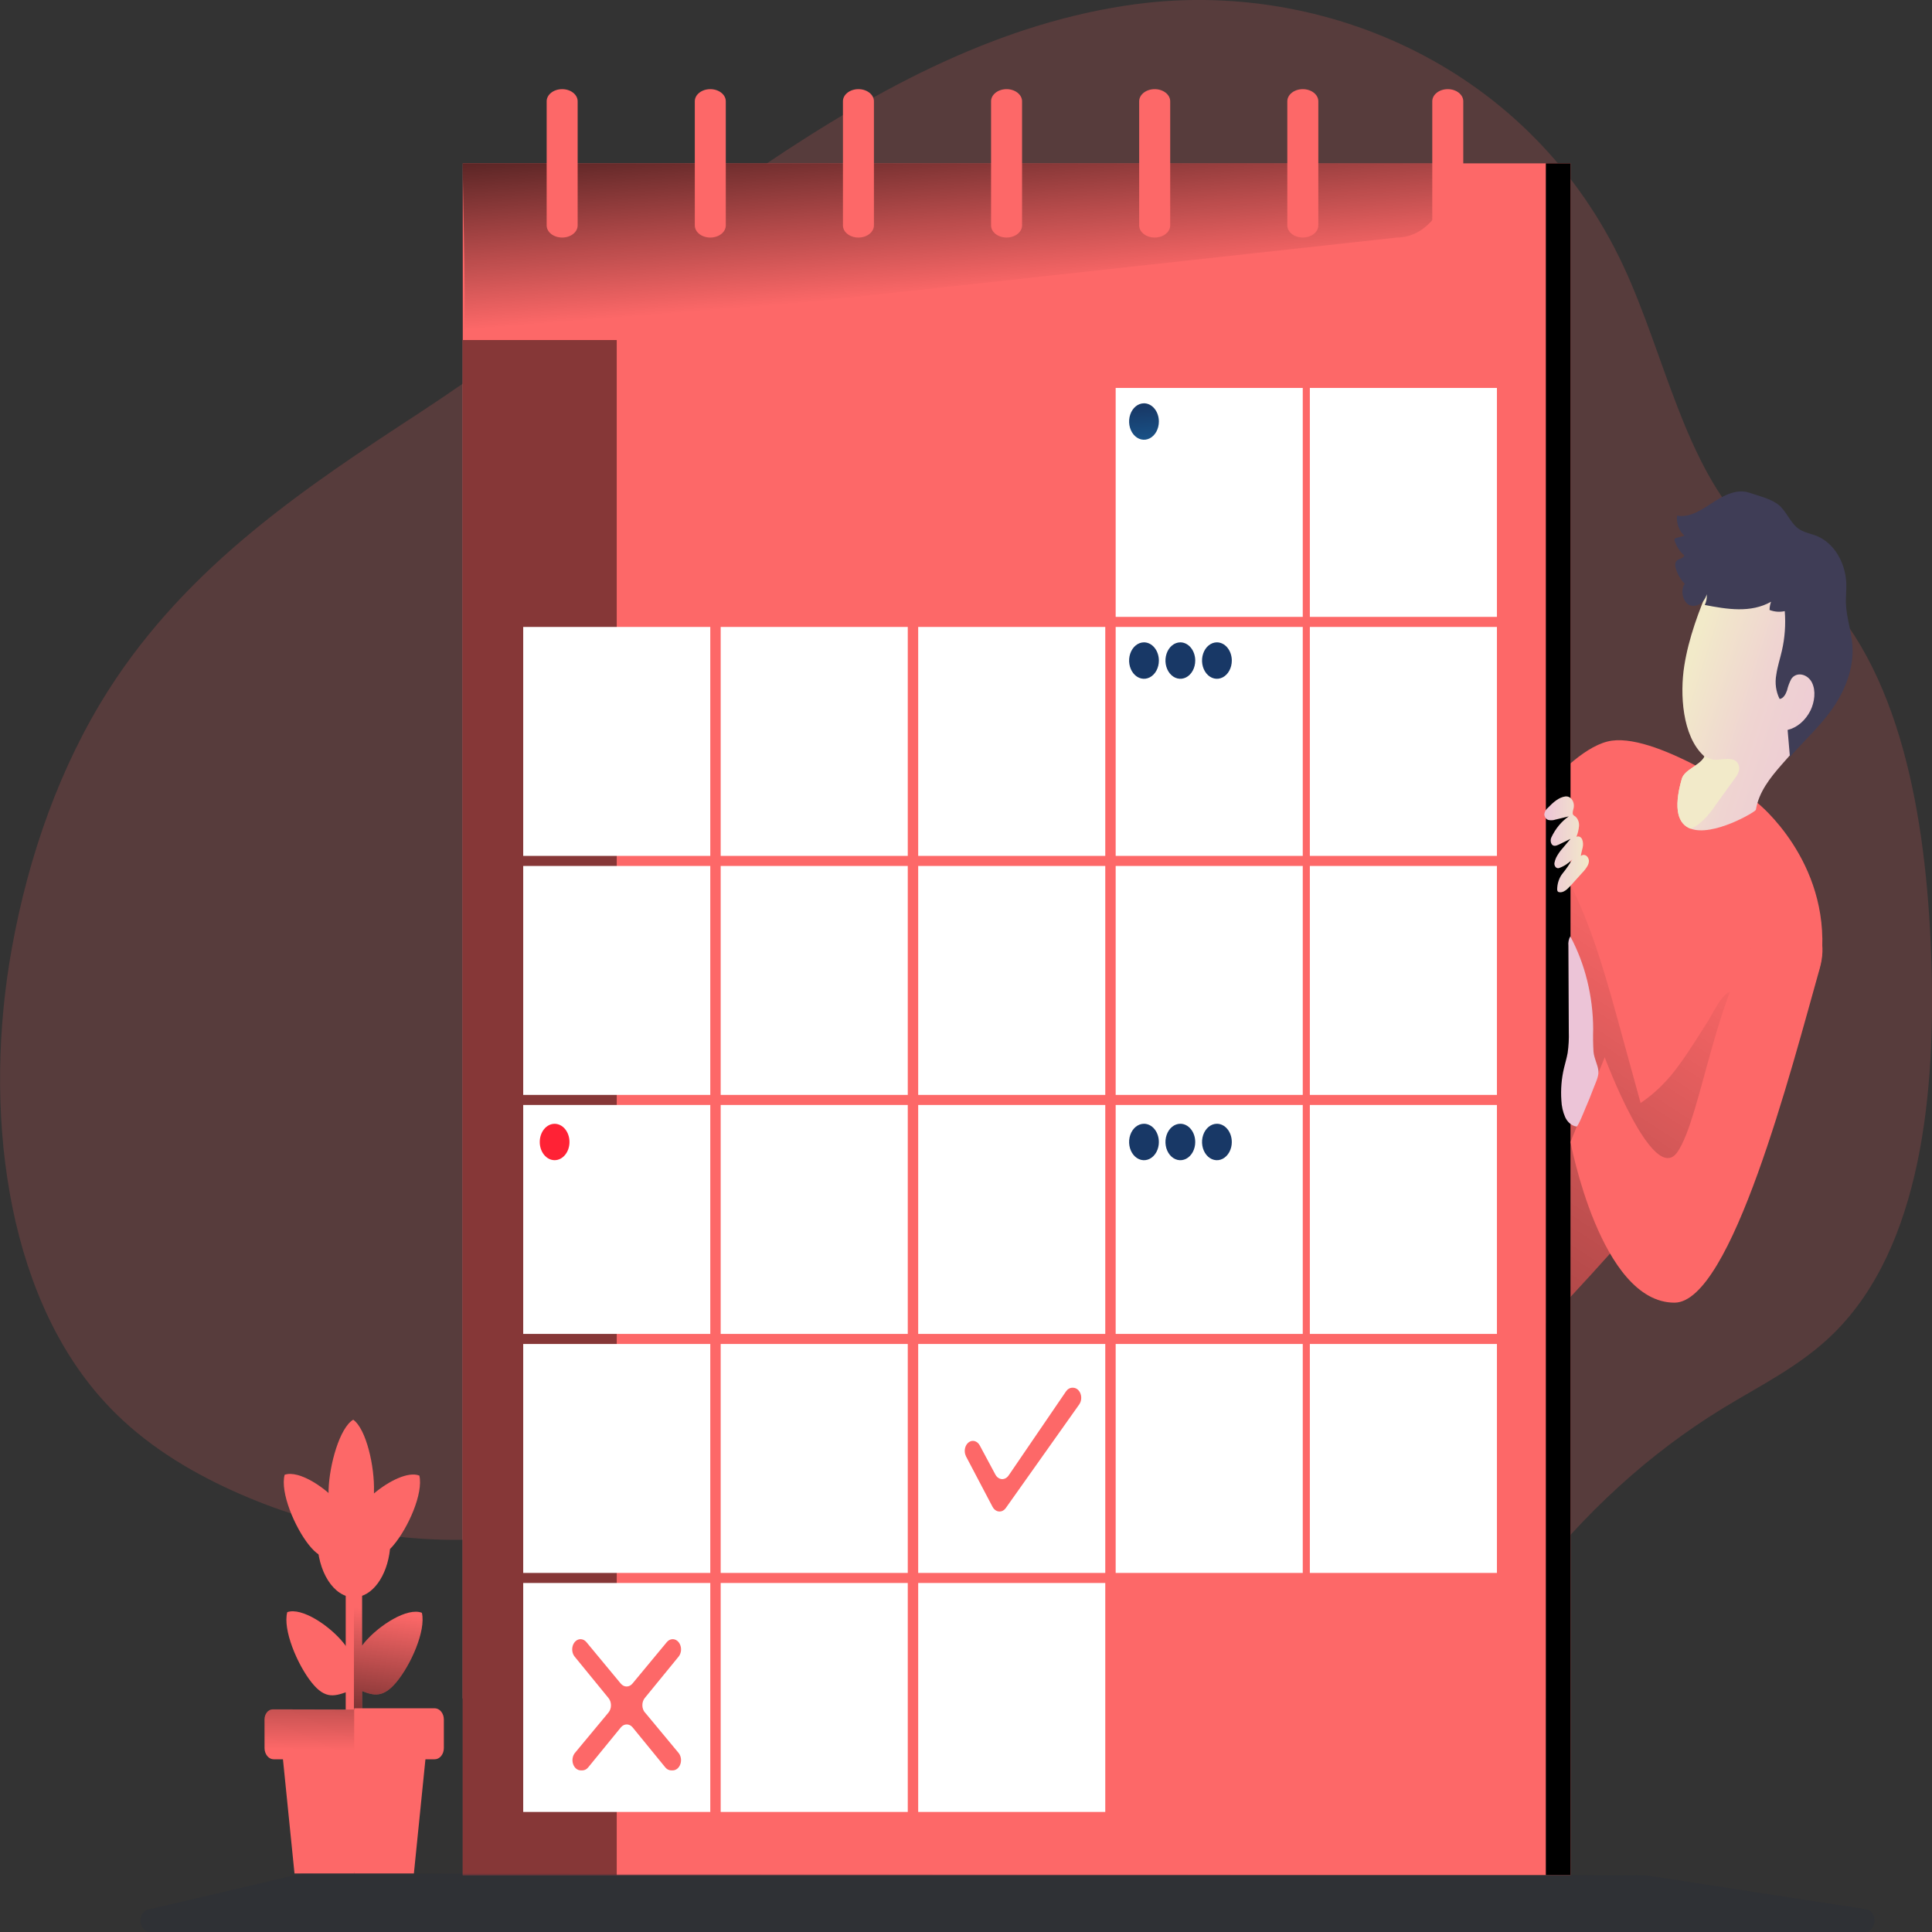 <svg width="228" height="228" viewBox="0 0 228 228" fill="none" xmlns="http://www.w3.org/2000/svg">
<rect x="0" y="0" width="228" height="228" fill="#333333" stroke="none"/>
<g clip-path="url(#clip0)">
<path opacity="0.18" d="M49.516 48.708C36.044 57.515 22.164 66.737 12.774 81.486C7.135 90.353 3.378 100.909 1.399 111.892C-1.99 130.639 0.519 152.372 12.178 165.265C16.235 169.771 21.197 172.952 26.314 175.396C36.923 180.453 48.326 182.522 59.677 181.449C68.998 180.56 78.304 177.554 87.579 178.986C98.891 180.728 108.768 188.824 119.306 194.155C132.401 200.754 146.66 203.134 160.72 201.067C164.265 200.54 167.854 199.696 170.971 197.565C174.673 195.033 177.416 190.897 180.333 187.117C186.912 178.559 194.672 171.489 203.258 166.231C207.761 163.474 212.532 161.186 216.442 157.306C226.74 147.11 228.504 128.863 227.904 112.682C227.305 96.502 224.325 78.641 213.743 68.815C211.381 66.623 208.722 64.923 206.431 62.613C198.792 54.906 196.508 42.006 191.614 31.462C180.642 7.884 156.161 -2.438 134.12 0.479C102.536 4.661 76.669 30.962 49.516 48.708Z" fill="#FD6868"/>
<path d="M214.987 112.849C214.7 116.095 211.426 121.544 206.898 127.67C199.477 137.691 188.696 149.51 182.211 156.396C178.866 159.951 176.665 162.193 176.665 162.193V100.502C176.665 100.502 184.517 88.198 190.222 87.407C195.926 86.617 207.438 94.781 207.438 94.781C207.438 94.781 215.948 101.56 214.987 112.849Z" fill="#FD6868"/>
<path d="M206.898 127.67C199.477 137.691 188.696 149.51 182.211 156.396C181.727 155.452 181.63 154.169 181.587 153.008C181.415 147.207 181.456 141.399 181.499 135.594C181.54 129.957 181.581 124.324 181.871 118.699C182.145 113.46 182.67 108.102 184.629 103.424C185.072 103.907 185.437 104.488 185.706 105.134C188.174 110.324 189.735 116.049 191.295 121.731C192.067 124.532 192.839 127.344 193.611 130.167C195.34 129.003 196.886 127.471 198.176 125.642C199.362 124.034 200.42 122.297 201.509 120.593C202.27 119.402 203.756 116.011 204.942 117.286C206.864 119.337 207.02 124.03 206.898 127.67Z" fill="url(#paint0_linear)"/>
<path d="M182.429 19.278H54.611V200.435H182.429V19.278Z" fill="#FD6868"/>
<path d="M182.429 19.278H54.611V200.435H182.429V19.278Z" fill="url(#paint1_linear)"/>
<path d="M164.863 28.035L54.611 40.129C55.107 40.129 54.611 23.326 54.611 19.278H170.855V20.698C170.855 22.643 170.224 24.509 169.1 25.884C167.977 27.26 166.453 28.034 164.863 28.035V28.035Z" fill="url(#paint2_linear)"/>
<path d="M182.429 40.129H54.611V221.286H182.429V40.129Z" fill="#FD6868"/>
<path d="M72.783 40.129H54.611V221.286H72.783V40.129Z" fill="url(#paint3_linear)"/>
<path d="M83.823 73.987H61.745V101.006H83.823V73.987Z" fill="white"/>
<path d="M107.128 73.987H85.05V101.006H107.128V73.987Z" fill="white"/>
<path d="M130.436 73.987H108.358V101.006H130.436V73.987Z" fill="white"/>
<path d="M153.741 73.987H131.663V101.006H153.741V73.987Z" fill="white"/>
<path d="M83.823 102.194H61.745V129.213H83.823V102.194Z" fill="white"/>
<path d="M107.128 102.194H85.05V129.213H107.128V102.194Z" fill="white"/>
<path d="M130.436 102.194H108.358V129.213H130.436V102.194Z" fill="white"/>
<path d="M153.741 102.194H131.663V129.213H153.741V102.194Z" fill="white"/>
<path d="M83.823 130.4H61.745V157.419H83.823V130.4Z" fill="white"/>
<path d="M107.128 130.4H85.05V157.419H107.128V130.4Z" fill="white"/>
<path d="M130.436 130.4H108.358V157.419H130.436V130.4Z" fill="white"/>
<path d="M153.741 130.4H131.663V157.419H153.741V130.4Z" fill="white"/>
<path d="M83.823 158.607H61.745V185.625H83.823V158.607Z" fill="white"/>
<path d="M107.128 158.607H85.05V185.625H107.128V158.607Z" fill="white"/>
<path d="M130.436 158.607H108.358V185.625H130.436V158.607Z" fill="white"/>
<path d="M153.741 158.607H131.663V185.625H153.741V158.607Z" fill="white"/>
<path d="M83.823 186.813H61.745V213.832H83.823V186.813Z" fill="white"/>
<path d="M107.128 186.813H85.05V213.832H107.128V186.813Z" fill="white"/>
<path d="M130.436 186.813H108.358V213.832H130.436V186.813Z" fill="white"/>
<path d="M176.656 73.987H154.578V101.006H176.656V73.987Z" fill="white"/>
<path d="M176.656 45.781H154.578V72.8H176.656V45.781Z" fill="white"/>
<path d="M153.741 45.781H131.663V72.8H153.741V45.781Z" fill="white"/>
<path d="M176.656 102.194H154.578V129.213H176.656V102.194Z" fill="white"/>
<path d="M176.656 130.4H154.578V157.419H176.656V130.4Z" fill="white"/>
<path d="M176.656 158.607H154.578V185.625H176.656V158.607Z" fill="white"/>
<path d="M64.513 11.953V26.602C64.513 27.393 65.334 28.035 66.342 28.035C67.353 28.035 68.17 27.393 68.17 26.602V11.953C68.17 11.163 67.353 10.521 66.342 10.521C65.334 10.521 64.513 11.163 64.513 11.953Z" fill="#FD6868"/>
<path d="M81.995 11.953V26.602C81.995 27.393 82.812 28.035 83.823 28.035C84.835 28.035 85.652 27.393 85.652 26.602V11.953C85.652 11.163 84.835 10.521 83.823 10.521C82.812 10.521 81.995 11.163 81.995 11.953Z" fill="#FD6868"/>
<path d="M99.477 11.953V26.602C99.477 27.393 100.294 28.035 101.305 28.035C102.316 28.035 103.134 27.393 103.134 26.602V11.953C103.134 11.163 102.316 10.521 101.305 10.521C100.294 10.521 99.477 11.163 99.477 11.953Z" fill="#FD6868"/>
<path d="M116.958 11.953V26.602C116.958 27.393 117.776 28.035 118.787 28.035C119.795 28.035 120.616 27.393 120.616 26.602V11.953C120.616 11.163 119.795 10.521 118.787 10.521C117.776 10.521 116.958 11.163 116.958 11.953Z" fill="#FD6868"/>
<path d="M134.437 11.953V26.602C134.437 27.393 135.258 28.035 136.269 28.035C137.277 28.035 138.098 27.393 138.098 26.602V11.953C138.098 11.163 137.277 10.521 136.269 10.521C135.258 10.521 134.437 11.163 134.437 11.953Z" fill="#FD6868"/>
<path d="M151.919 11.953V26.602C151.919 27.393 152.74 28.035 153.748 28.035C154.759 28.035 155.579 27.393 155.579 26.602V11.953C155.579 11.163 154.759 10.521 153.748 10.521C152.74 10.521 151.919 11.163 151.919 11.953Z" fill="#FD6868"/>
<path d="M169.026 11.953V26.602C169.026 27.393 169.847 28.035 170.855 28.035C171.866 28.035 172.684 27.393 172.684 26.602V11.953C172.684 11.163 171.866 10.521 170.855 10.521C169.847 10.521 169.026 11.163 169.026 11.953Z" fill="#FD6868"/>
<path d="M185.341 19.278H182.432V221.286H185.341V19.278Z" fill="#FD6868"/>
<path d="M185.341 19.278H182.432V221.286H185.341V19.278Z" fill="url(#paint4_linear)"/>
<path d="M136.762 49.741C136.763 50.166 136.66 50.582 136.468 50.936C136.275 51.29 136.001 51.566 135.68 51.73C135.359 51.893 135.006 51.937 134.665 51.855C134.324 51.772 134.011 51.568 133.765 51.268C133.519 50.968 133.351 50.585 133.282 50.168C133.214 49.751 133.248 49.319 133.381 48.926C133.513 48.533 133.738 48.196 134.026 47.959C134.315 47.723 134.654 47.596 135.002 47.595V47.595C135.468 47.595 135.914 47.821 136.244 48.223C136.574 48.625 136.76 49.171 136.762 49.741V49.741Z" fill="url(#paint5_linear)"/>
<path d="M136.762 77.951C136.763 78.377 136.66 78.793 136.468 79.147C136.275 79.501 136.001 79.777 135.68 79.94C135.359 80.104 135.006 80.147 134.665 80.065C134.324 79.983 134.011 79.778 133.765 79.478C133.519 79.178 133.351 78.795 133.282 78.378C133.214 77.962 133.248 77.529 133.381 77.136C133.513 76.743 133.738 76.406 134.026 76.17C134.315 75.933 134.654 75.806 135.002 75.805V75.805C135.468 75.805 135.914 76.031 136.244 76.433C136.574 76.836 136.76 77.382 136.762 77.951V77.951Z" fill="url(#paint6_linear)"/>
<path d="M141.053 77.951C141.053 78.377 140.951 78.793 140.758 79.147C140.566 79.501 140.292 79.777 139.971 79.94C139.65 80.104 139.297 80.147 138.956 80.065C138.615 79.983 138.302 79.778 138.056 79.478C137.81 79.178 137.642 78.795 137.573 78.378C137.505 77.962 137.539 77.529 137.672 77.136C137.804 76.743 138.029 76.406 138.317 76.17C138.606 75.933 138.945 75.806 139.293 75.805V75.805C139.758 75.805 140.205 76.031 140.535 76.433C140.865 76.836 141.051 77.382 141.053 77.951V77.951Z" fill="url(#paint7_linear)"/>
<path d="M145.369 77.951C145.369 78.377 145.267 78.793 145.074 79.147C144.882 79.501 144.608 79.777 144.287 79.94C143.966 80.104 143.613 80.147 143.272 80.065C142.931 79.983 142.618 79.778 142.372 79.478C142.125 79.178 141.958 78.795 141.889 78.378C141.821 77.962 141.855 77.529 141.987 77.136C142.12 76.743 142.344 76.406 142.633 76.17C142.922 75.933 143.261 75.806 143.609 75.805V75.805C144.074 75.805 144.521 76.031 144.851 76.433C145.181 76.836 145.367 77.382 145.369 77.951V77.951Z" fill="url(#paint8_linear)"/>
<path d="M136.762 134.769C136.762 135.194 136.659 135.61 136.466 135.964C136.273 136.317 135.998 136.593 135.677 136.756C135.356 136.918 135.003 136.961 134.662 136.878C134.321 136.795 134.008 136.59 133.763 136.29C133.517 135.989 133.35 135.606 133.282 135.189C133.214 134.772 133.249 134.339 133.382 133.946C133.515 133.554 133.74 133.218 134.029 132.981C134.318 132.745 134.658 132.619 135.005 132.619V132.619C135.47 132.619 135.916 132.845 136.245 133.248C136.574 133.65 136.759 134.196 136.759 134.765L136.762 134.769Z" fill="url(#paint9_linear)"/>
<path d="M65.452 136.915C66.421 136.915 67.206 135.954 67.206 134.769C67.206 133.584 66.421 132.623 65.452 132.623C64.484 132.623 63.698 133.584 63.698 134.769C63.698 135.954 64.484 136.915 65.452 136.915Z" fill="#FF2235"/>
<path d="M141.053 134.769C141.053 135.194 140.95 135.61 140.757 135.964C140.564 136.317 140.289 136.593 139.968 136.756C139.647 136.918 139.294 136.961 138.953 136.878C138.612 136.795 138.299 136.59 138.054 136.29C137.808 135.989 137.64 135.606 137.573 135.189C137.505 134.772 137.54 134.339 137.673 133.946C137.806 133.554 138.031 133.218 138.32 132.981C138.609 132.745 138.948 132.619 139.296 132.619V132.619C139.761 132.619 140.207 132.845 140.536 133.248C140.865 133.65 141.05 134.196 141.05 134.765L141.053 134.769Z" fill="url(#paint10_linear)"/>
<path d="M145.369 134.769C145.369 135.194 145.266 135.61 145.073 135.964C144.879 136.317 144.605 136.593 144.284 136.756C143.963 136.918 143.61 136.961 143.269 136.878C142.928 136.795 142.615 136.59 142.369 136.29C142.124 135.989 141.956 135.606 141.889 135.189C141.821 134.772 141.856 134.339 141.989 133.946C142.121 133.554 142.347 133.218 142.636 132.981C142.925 132.745 143.264 132.619 143.612 132.619V132.619C144.077 132.619 144.523 132.845 144.852 133.248C145.181 133.65 145.366 134.196 145.366 134.765L145.369 134.769Z" fill="url(#paint11_linear)"/>
<path d="M214.778 77.027C214.288 79.479 214.943 82.878 214.013 85.127C212.453 88.908 207.891 91.417 207.217 95.568C207.176 95.809 202.099 98.803 199.48 97.779C198.111 97.249 197.415 95.614 198.469 91.917C198.8 90.772 200.654 90.344 201.153 89.278L201.05 89.183C198.516 86.842 198.242 81.881 198.766 78.57C199.29 75.259 200.492 72.078 201.78 69.054C202.773 66.724 205.013 65.46 207.16 65.502C209.86 65.559 212.709 66.881 214.113 69.703C215.187 71.853 215.265 74.576 214.778 77.027Z" fill="url(#paint12_linear)"/>
<path d="M202.308 59.193C200.925 60.087 199.456 61.141 197.908 60.854C197.868 61.309 197.928 61.769 198.083 62.185C198.238 62.602 198.481 62.96 198.788 63.222L197.827 63.486C197.787 63.489 197.749 63.503 197.714 63.527C197.68 63.551 197.65 63.583 197.627 63.623C197.615 63.666 197.611 63.711 197.614 63.756C197.618 63.801 197.63 63.844 197.649 63.883C197.885 64.558 198.274 65.136 198.769 65.552C198.597 66.002 197.976 65.903 197.764 66.315C197.719 66.435 197.696 66.565 197.696 66.697C197.696 66.829 197.719 66.959 197.764 67.079C197.979 67.791 198.345 68.42 198.825 68.901C198.251 69.665 198.61 71.078 199.402 71.425C199.81 71.564 200.246 71.508 200.62 71.267C200.995 71.026 201.28 70.62 201.418 70.13C201.454 70.572 201.371 71.016 201.181 71.394C203.799 71.898 206.599 72.372 209.008 71.013C208.895 71.318 208.833 71.648 208.827 71.983C209.408 72.205 210.025 72.252 210.624 72.12C210.749 73.693 210.634 75.281 210.284 76.802C210.069 77.749 209.76 78.666 209.623 79.632C209.443 80.611 209.585 81.637 210.019 82.488C210.434 82.442 210.727 81.965 210.886 81.495C211.001 81.006 211.175 80.54 211.401 80.113C212.025 79.219 213.324 79.548 213.826 80.537C214.328 81.526 214.138 82.855 213.658 83.852C213.36 84.439 212.968 84.946 212.504 85.34C212.04 85.734 211.515 86.008 210.961 86.143C211.052 87.209 211.145 88.274 211.236 89.336C212.881 87.426 214.722 85.788 216.201 83.699C217.68 81.61 218.8 78.937 218.61 76.18C218.495 74.48 217.889 72.865 217.842 71.158C217.82 70.394 217.914 69.611 217.889 68.84C217.831 67.61 217.479 66.429 216.877 65.443C216.275 64.456 215.45 63.708 214.503 63.291C213.707 62.959 212.831 62.863 212.125 62.302C211.248 61.607 210.793 60.312 209.922 59.602C208.986 58.838 207.532 58.525 206.443 58.147C205.026 57.666 203.553 58.395 202.308 59.193Z" fill="#3F3D56"/>
<path d="M182.676 95.327C182.565 95.411 182.469 95.522 182.395 95.654C182.32 95.785 182.269 95.934 182.245 96.091C182.258 96.256 182.313 96.411 182.404 96.534C182.494 96.656 182.615 96.739 182.748 96.771C183.014 96.828 183.288 96.813 183.55 96.725L185.135 96.343C184.279 96.929 183.569 97.786 183.078 98.826C183.021 98.945 182.992 99.083 182.997 99.222C183.002 99.361 183.04 99.495 183.106 99.608C183.319 99.937 183.678 99.807 183.965 99.669L185.341 98.997L184.405 100.109C184.114 100.429 183.859 100.797 183.649 101.201C183.559 101.39 183.491 101.595 183.45 101.808C183.424 101.943 183.442 102.084 183.501 102.203C183.559 102.321 183.653 102.407 183.762 102.442C183.833 102.469 183.909 102.469 183.98 102.442C184.552 102.243 185.084 101.9 185.541 101.434C185.203 102.015 184.826 102.56 184.414 103.065C184.002 103.572 183.769 104.258 183.765 104.974C183.767 105.051 183.787 105.125 183.824 105.188C183.87 105.245 183.931 105.28 183.996 105.287C184.505 105.39 184.966 104.936 185.35 104.523L186.764 102.954C186.992 102.725 187.192 102.459 187.36 102.163C187.454 101.992 187.507 101.792 187.513 101.587C187.499 101.385 187.42 101.199 187.293 101.069C187.167 100.938 187.003 100.875 186.839 100.892C186.739 100.904 186.643 100.944 186.558 101.01C186.598 100.678 186.705 100.368 186.77 100.044C186.851 99.724 186.833 99.379 186.72 99.074C186.659 98.925 186.555 98.809 186.428 98.751C186.3 98.692 186.16 98.694 186.034 98.757C186.199 98.359 186.305 97.928 186.346 97.485C186.362 97.261 186.328 97.036 186.247 96.834C186.166 96.632 186.042 96.461 185.887 96.339C185.802 96.297 185.724 96.236 185.656 96.16C185.531 95.973 185.631 95.706 185.684 95.473C185.725 95.335 185.743 95.19 185.738 95.044C185.733 94.898 185.704 94.755 185.654 94.623C185.603 94.49 185.532 94.372 185.444 94.273C185.356 94.174 185.253 94.098 185.141 94.048V94.048C185.015 93.994 184.881 93.973 184.748 93.987C183.943 94.09 183.272 94.709 182.676 95.327Z" fill="url(#paint13_linear)"/>
<path d="M208.281 109.675C211.869 105.795 216.313 108.736 214.753 114.277C211.379 126.264 204.317 153.73 197.611 153.73C188.873 153.73 185.341 134.769 185.341 134.769L189.376 124.775C189.376 124.775 195.084 140.1 197.958 135.953C200.832 131.806 202.529 116.095 208.115 109.855L208.281 109.675Z" fill="#FD6868"/>
<path d="M188.053 124.114C188 123.225 187.987 122.332 188.015 121.441C187.997 117.551 187.058 113.751 185.313 110.5C185.129 110.823 185.05 111.217 185.091 111.607L185.138 121.75C185.166 122.592 185.12 123.434 185.001 124.263C184.895 124.867 184.714 125.443 184.573 126.039C184.277 127.277 184.171 128.572 184.261 129.858C184.288 130.549 184.441 131.223 184.707 131.832C184.845 132.135 185.038 132.394 185.272 132.587C185.507 132.781 185.775 132.904 186.056 132.948C186.24 132.948 186.992 131.038 187.101 130.778C187.436 130.015 187.748 129.244 188.037 128.468C188.252 127.88 188.711 127.013 188.63 126.352C188.54 125.611 188.128 124.928 188.053 124.114Z" fill="url(#paint14_linear)"/>
<path d="M204.729 91.868C203.974 92.906 203.225 93.949 202.47 94.991C201.893 95.88 201.207 96.653 200.435 97.283C200.136 97.499 199.815 97.669 199.48 97.787C198.111 97.256 197.415 95.621 198.469 91.925C198.8 90.779 200.654 90.351 201.153 89.286L201.05 89.19C201.409 89.397 201.787 89.549 202.177 89.641C202.988 89.79 204.985 89.019 205.232 90.489C205.319 90.997 205.026 91.474 204.729 91.868Z" fill="url(#paint15_linear)"/>
<path d="M113.991 171.851L117.136 177.831C117.277 178.098 117.498 178.285 117.751 178.352C118.005 178.419 118.269 178.361 118.487 178.19C118.565 178.127 118.635 178.051 118.697 177.965L127.359 165.744C127.482 165.572 127.562 165.36 127.589 165.134C127.616 164.908 127.589 164.677 127.512 164.468C127.434 164.26 127.31 164.084 127.153 163.96C126.996 163.836 126.813 163.77 126.626 163.77H126.554C126.411 163.77 126.27 163.808 126.141 163.882C126.011 163.956 125.897 164.064 125.805 164.198L119.027 174.127C118.863 174.369 118.626 174.521 118.37 174.55C118.114 174.579 117.859 174.484 117.661 174.283C117.586 174.207 117.52 174.116 117.467 174.016L115.623 170.579C115.52 170.389 115.375 170.238 115.205 170.146C115.034 170.053 114.846 170.022 114.662 170.056V170.056C114.506 170.088 114.359 170.166 114.234 170.284C114.109 170.401 114.009 170.554 113.943 170.729C113.877 170.905 113.847 171.097 113.855 171.29C113.863 171.482 113.91 171.67 113.991 171.836V171.851Z" fill="#FD6868"/>
<path d="M76.115 202.092L80.076 206.862C80.215 207.03 80.31 207.245 80.349 207.48C80.388 207.715 80.37 207.958 80.295 208.18C80.221 208.401 80.095 208.591 79.932 208.724C79.77 208.857 79.578 208.928 79.383 208.928H79.214C78.953 208.928 78.701 208.802 78.515 208.577L74.661 203.857C74.476 203.631 74.225 203.505 73.964 203.505C73.702 203.505 73.452 203.631 73.266 203.857L69.412 208.577C69.321 208.689 69.212 208.777 69.093 208.837C68.974 208.898 68.846 208.929 68.716 208.928H68.545C68.349 208.928 68.158 208.857 67.995 208.724C67.833 208.591 67.706 208.401 67.632 208.18C67.558 207.958 67.539 207.715 67.578 207.48C67.617 207.245 67.713 207.03 67.852 206.862L71.815 202.092C71.999 201.868 72.102 201.563 72.102 201.245C72.102 200.927 71.999 200.622 71.815 200.397V200.397L67.815 195.501C67.677 195.332 67.584 195.118 67.546 194.884C67.508 194.65 67.528 194.408 67.602 194.188C67.677 193.968 67.802 193.78 67.964 193.647C68.126 193.514 68.316 193.443 68.51 193.443V193.443C68.768 193.442 69.016 193.565 69.2 193.786L73.257 198.682C73.441 198.904 73.69 199.028 73.948 199.028C74.207 199.028 74.455 198.904 74.639 198.682L78.696 193.786C78.88 193.565 79.128 193.442 79.386 193.443V193.443C79.581 193.443 79.771 193.513 79.933 193.645C80.096 193.778 80.222 193.966 80.297 194.186C80.372 194.407 80.391 194.649 80.354 194.883C80.316 195.117 80.222 195.332 80.085 195.501L76.084 200.397C75.903 200.625 75.803 200.931 75.807 201.249C75.81 201.567 75.917 201.871 76.103 202.092V202.092H76.115Z" fill="#FD6868"/>
<path d="M40.799 187.096H41.767L42.25 213.851L41.767 209.444H40.799V187.096Z" fill="#FD6868"/>
<path d="M41.767 196.849V196.88C41.767 197.716 41.523 198.552 41.264 199.553C39.56 200.156 38.424 200.641 36.752 198.526C35.079 196.41 33.353 192.32 33.9 190.254C35.603 189.65 38.924 191.846 40.599 193.962C41.467 195.043 41.76 195.948 41.767 196.849Z" fill="#FD6868"/>
<path d="M46.757 198.541C45.221 200.363 44.141 200.118 42.734 199.568V209.444H41.767V187.096H42.734V194.203C42.825 194.081 42.921 193.959 43.027 193.821C44.756 191.774 48.098 189.658 49.787 190.331C50.283 192.427 48.485 196.49 46.757 198.541Z" fill="#FD6868"/>
<path d="M46.757 198.541C45.221 200.363 44.141 200.118 42.734 199.568V209.444H41.767V187.096H42.734V194.203C42.825 194.081 42.921 193.959 43.027 193.821C44.756 191.774 48.098 189.658 49.787 190.331C50.283 192.427 48.485 196.49 46.757 198.541Z" fill="url(#paint16_linear)"/>
<path d="M41.767 181.7H37.448C37.448 185.454 39.379 188.497 41.764 188.497L42.781 185.163L41.767 181.7Z" fill="#FD6868"/>
<path d="M41.842 183.002L41.767 183.067V182.685L41.842 183.002Z" fill="#FD6868"/>
<path d="M33.591 174.043C33.044 176.109 34.77 180.203 36.446 182.314C38.122 184.426 39.255 183.949 40.955 183.342C41.501 181.276 41.966 179.866 40.291 177.751C38.615 175.635 35.294 173.439 33.591 174.043Z" fill="#FD6868"/>
<path d="M46.447 182.341C46.304 182.513 46.164 182.666 46.026 182.803C45.692 186.034 43.91 188.497 41.767 188.497V183.067L41.842 183.002L41.767 182.681V183.063C41.668 183.149 41.564 183.223 41.455 183.284C39.919 182.196 38.677 178.732 38.777 175.788C38.877 172.844 40.088 168.49 41.685 167.543C43.221 168.631 44.222 173.08 44.132 176.029V176.246C45.901 174.761 48.189 173.623 49.49 174.138C49.974 176.231 48.173 180.29 46.447 182.341Z" fill="#FD6868"/>
<path d="M46.447 182.341C46.304 182.513 46.164 182.666 46.026 182.803C45.692 186.034 43.91 188.497 41.767 188.497V183.067L41.842 183.002L41.767 182.681V183.063C41.668 183.149 41.564 183.223 41.455 183.284C39.919 182.196 38.677 178.732 38.777 175.788C38.877 172.844 40.088 168.49 41.685 167.543C43.221 168.631 44.222 173.08 44.132 176.029V176.246C45.901 174.761 48.189 173.623 49.49 174.138C49.974 176.231 48.173 180.29 46.447 182.341Z" fill="url(#paint17_linear)"/>
<path d="M41.842 183.002L41.767 183.067V182.685L41.842 183.002Z" fill="#FD6868"/>
<path d="M33.232 206.034L34.755 221.096H41.798L44.675 212.526L41.798 205.614L33.232 206.034Z" fill="#FD6868"/>
<path d="M50.367 206.034L48.844 221.096H41.798V205.614L50.367 206.034Z" fill="#FD6868"/>
<path d="M44.937 205.717L44.859 205.762L42.469 207.214L41.817 207.618H32.302C32.015 207.618 31.739 207.479 31.536 207.23C31.333 206.982 31.219 206.645 31.219 206.293V202.925C31.218 202.769 31.241 202.614 31.289 202.47C31.337 202.325 31.407 202.193 31.497 202.082C31.586 201.97 31.692 201.882 31.809 201.821C31.927 201.76 32.053 201.727 32.18 201.726H32.27L41.817 201.749L44.937 205.717Z" fill="#FD6868"/>
<path d="M44.937 205.717L44.859 205.762L42.469 207.214L41.817 207.618H32.302C32.015 207.618 31.739 207.479 31.536 207.23C31.333 206.982 31.219 206.645 31.219 206.293V202.925C31.218 202.769 31.241 202.614 31.289 202.47C31.337 202.325 31.407 202.193 31.497 202.082C31.586 201.97 31.692 201.882 31.809 201.821C31.927 201.76 32.053 201.727 32.18 201.726H32.27L41.817 201.749L44.937 205.717Z" fill="url(#paint18_linear)"/>
<path d="M51.297 207.618H41.798V201.6H51.297C51.584 201.6 51.86 201.739 52.063 201.988C52.266 202.236 52.38 202.574 52.38 202.925V206.293C52.38 206.645 52.266 206.982 52.063 207.23C51.86 207.479 51.584 207.618 51.297 207.618Z" fill="#FD6868"/>
<path d="M41.801 207.619V221.096H34.755L33.391 207.619H41.801Z" fill="url(#paint19_linear)"/>
<path d="M50.208 207.619L48.844 221.096H41.801V207.619H50.208Z" fill="url(#paint20_linear)"/>
<path d="M52.38 203.078V206.446C52.38 206.798 52.266 207.135 52.063 207.383C51.86 207.632 51.584 207.771 51.297 207.771H41.816V201.753H51.313C51.597 201.758 51.868 201.9 52.068 202.148C52.268 202.395 52.38 202.73 52.38 203.078V203.078Z" fill="url(#paint21_linear)"/>
<path opacity="0.18" d="M35.575 221.115L17.675 225.315C17.524 225.317 17.376 225.357 17.238 225.432C17.1 225.507 16.977 225.616 16.875 225.752C16.773 225.888 16.695 226.049 16.646 226.223C16.597 226.398 16.578 226.583 16.59 226.767C16.602 226.951 16.645 227.13 16.716 227.292C16.787 227.455 16.885 227.598 17.003 227.713C17.121 227.828 17.257 227.911 17.403 227.959C17.549 228.006 17.701 228.016 17.85 227.989H17.903H220.077C220.362 228.003 220.64 227.881 220.852 227.648C221.065 227.416 221.195 227.091 221.215 226.743C221.235 226.395 221.143 226.051 220.959 225.784C220.775 225.518 220.513 225.35 220.23 225.315L194.138 221.298H193.988L35.803 221.107C35.727 221.1 35.651 221.102 35.575 221.115V221.115Z" fill="#1D2741"/>
</g>
<defs>
<linearGradient id="paint0_linear" x1="198.934" y1="108.247" x2="126.92" y2="218.978" gradientUnits="userSpaceOnUse">
<stop stop-opacity="0"/>
<stop offset="0.91" stop-opacity="0.8"/>
<stop offset="1"/>
</linearGradient>
<linearGradient id="paint1_linear" x1="51923.2" y1="18241.9" x2="47060.5" y2="65352.9" gradientUnits="userSpaceOnUse">
<stop stop-opacity="0"/>
<stop offset="0.91" stop-opacity="0.8"/>
<stop offset="1"/>
</linearGradient>
<linearGradient id="paint2_linear" x1="111.588" y1="8.004" x2="113.691" y2="34.613" gradientUnits="userSpaceOnUse">
<stop offset="0.01"/>
<stop offset="0.1" stop-opacity="0.77"/>
<stop offset="0.99" stop-opacity="0"/>
</linearGradient>
<linearGradient id="paint3_linear" x1="5634.52" y1="92785.4" x2="-4742.93" y2="92788.5" gradientUnits="userSpaceOnUse">
<stop stop-opacity="0"/>
<stop offset="0.91" stop-opacity="0.8"/>
<stop offset="1"/>
</linearGradient>
<linearGradient id="paint4_linear" x1="2248.97" y1="59834" x2="890.241" y2="59837" gradientUnits="userSpaceOnUse">
<stop stop-opacity="0"/>
<stop offset="0.91" stop-opacity="0.8"/>
<stop offset="1"/>
</linearGradient>
<linearGradient id="paint5_linear" x1="134.908" y1="47.939" x2="135.785" y2="58.811" gradientUnits="userSpaceOnUse">
<stop stop-color="#183866"/>
<stop offset="1" stop-color="#1A7FC1"/>
</linearGradient>
<linearGradient id="paint6_linear" x1="1652.31" y1="1664.26" x2="1662.18" y2="1786.72" gradientUnits="userSpaceOnUse">
<stop stop-color="#183866"/>
<stop offset="1" stop-color="#1A7FC1"/>
</linearGradient>
<linearGradient id="paint7_linear" x1="1704.91" y1="1664.26" x2="1714.73" y2="1786.72" gradientUnits="userSpaceOnUse">
<stop stop-color="#183866"/>
<stop offset="1" stop-color="#1A7FC1"/>
</linearGradient>
<linearGradient id="paint8_linear" x1="1757.84" y1="1664.26" x2="1767.66" y2="1786.72" gradientUnits="userSpaceOnUse">
<stop stop-color="#183866"/>
<stop offset="1" stop-color="#1A7FC1"/>
</linearGradient>
<linearGradient id="paint9_linear" x1="1652.28" y1="2360.81" x2="1662.15" y2="2483.28" gradientUnits="userSpaceOnUse">
<stop stop-color="#183866"/>
<stop offset="1" stop-color="#1A7FC1"/>
</linearGradient>
<linearGradient id="paint10_linear" x1="1704.92" y1="2360.81" x2="1714.74" y2="2483.28" gradientUnits="userSpaceOnUse">
<stop stop-color="#183866"/>
<stop offset="1" stop-color="#1A7FC1"/>
</linearGradient>
<linearGradient id="paint11_linear" x1="1757.84" y1="2360.82" x2="1767.66" y2="2483.28" gradientUnits="userSpaceOnUse">
<stop stop-color="#183866"/>
<stop offset="1" stop-color="#1A7FC1"/>
</linearGradient>
<linearGradient id="paint12_linear" x1="219.431" y1="88.908" x2="189.133" y2="79.254" gradientUnits="userSpaceOnUse">
<stop stop-color="#ECC4D7"/>
<stop offset="0.16" stop-color="#EDCBD5"/>
<stop offset="0.42" stop-color="#EFD4D1"/>
<stop offset="0.7" stop-color="#F2EAC9"/>
</linearGradient>
<linearGradient id="paint13_linear" x1="182.245" y1="99.643" x2="187.528" y2="99.643" gradientUnits="userSpaceOnUse">
<stop stop-color="#ECC4D7"/>
<stop offset="0.42" stop-color="#EFD4D1"/>
<stop offset="1" stop-color="#F2EAC9"/>
</linearGradient>
<linearGradient id="paint14_linear" x1="2787.58" y1="11081.5" x2="2849.89" y2="11081.5" gradientUnits="userSpaceOnUse">
<stop stop-color="#ECC4D7"/>
<stop offset="0.42" stop-color="#EFD4D1"/>
<stop offset="1" stop-color="#F2EAC9"/>
</linearGradient>
<linearGradient id="paint15_linear" x1="4855.37" y1="3689.18" x2="4519.87" y2="4023.28" gradientUnits="userSpaceOnUse">
<stop stop-color="#ECC4D7"/>
<stop offset="0.42" stop-color="#EFD4D1"/>
<stop offset="1" stop-color="#F2EAC9"/>
</linearGradient>
<linearGradient id="paint16_linear" x1="43.814" y1="210.414" x2="46.692" y2="190.117" gradientUnits="userSpaceOnUse">
<stop offset="0.1" stop-opacity="0.77"/>
<stop offset="0.99" stop-opacity="0"/>
</linearGradient>
<linearGradient id="paint17_linear" x1="1808.02" y1="2910.67" x2="1462.02" y2="2928.04" gradientUnits="userSpaceOnUse">
<stop offset="0.1" stop-opacity="0.77"/>
<stop offset="0.99" stop-opacity="0"/>
</linearGradient>
<linearGradient id="paint18_linear" x1="38.39" y1="179.542" x2="37.876" y2="206.806" gradientUnits="userSpaceOnUse">
<stop offset="0.36" stop-opacity="0.77"/>
<stop offset="0.99" stop-opacity="0"/>
</linearGradient>
<linearGradient id="paint19_linear" x1="1043.28" y1="1147.77" x2="1067.65" y2="637.434" gradientUnits="userSpaceOnUse">
<stop offset="0.01"/>
<stop offset="0.1" stop-opacity="0.77"/>
<stop offset="0.99" stop-opacity="0"/>
</linearGradient>
<linearGradient id="paint20_linear" x1="1377.59" y1="1073.78" x2="984.986" y2="615.054" gradientUnits="userSpaceOnUse">
<stop offset="0.01"/>
<stop offset="0.1" stop-opacity="0.77"/>
<stop offset="0.99" stop-opacity="0"/>
</linearGradient>
<linearGradient id="paint21_linear" x1="1734.7" y1="788.805" x2="1682.78" y2="474.083" gradientUnits="userSpaceOnUse">
<stop offset="0.1" stop-opacity="0.77"/>
<stop offset="0.99" stop-opacity="0"/>
</linearGradient>
<clipPath id="clip0">
<rect width="228" height="228" fill="white"/>
</clipPath>
</defs>
</svg>
